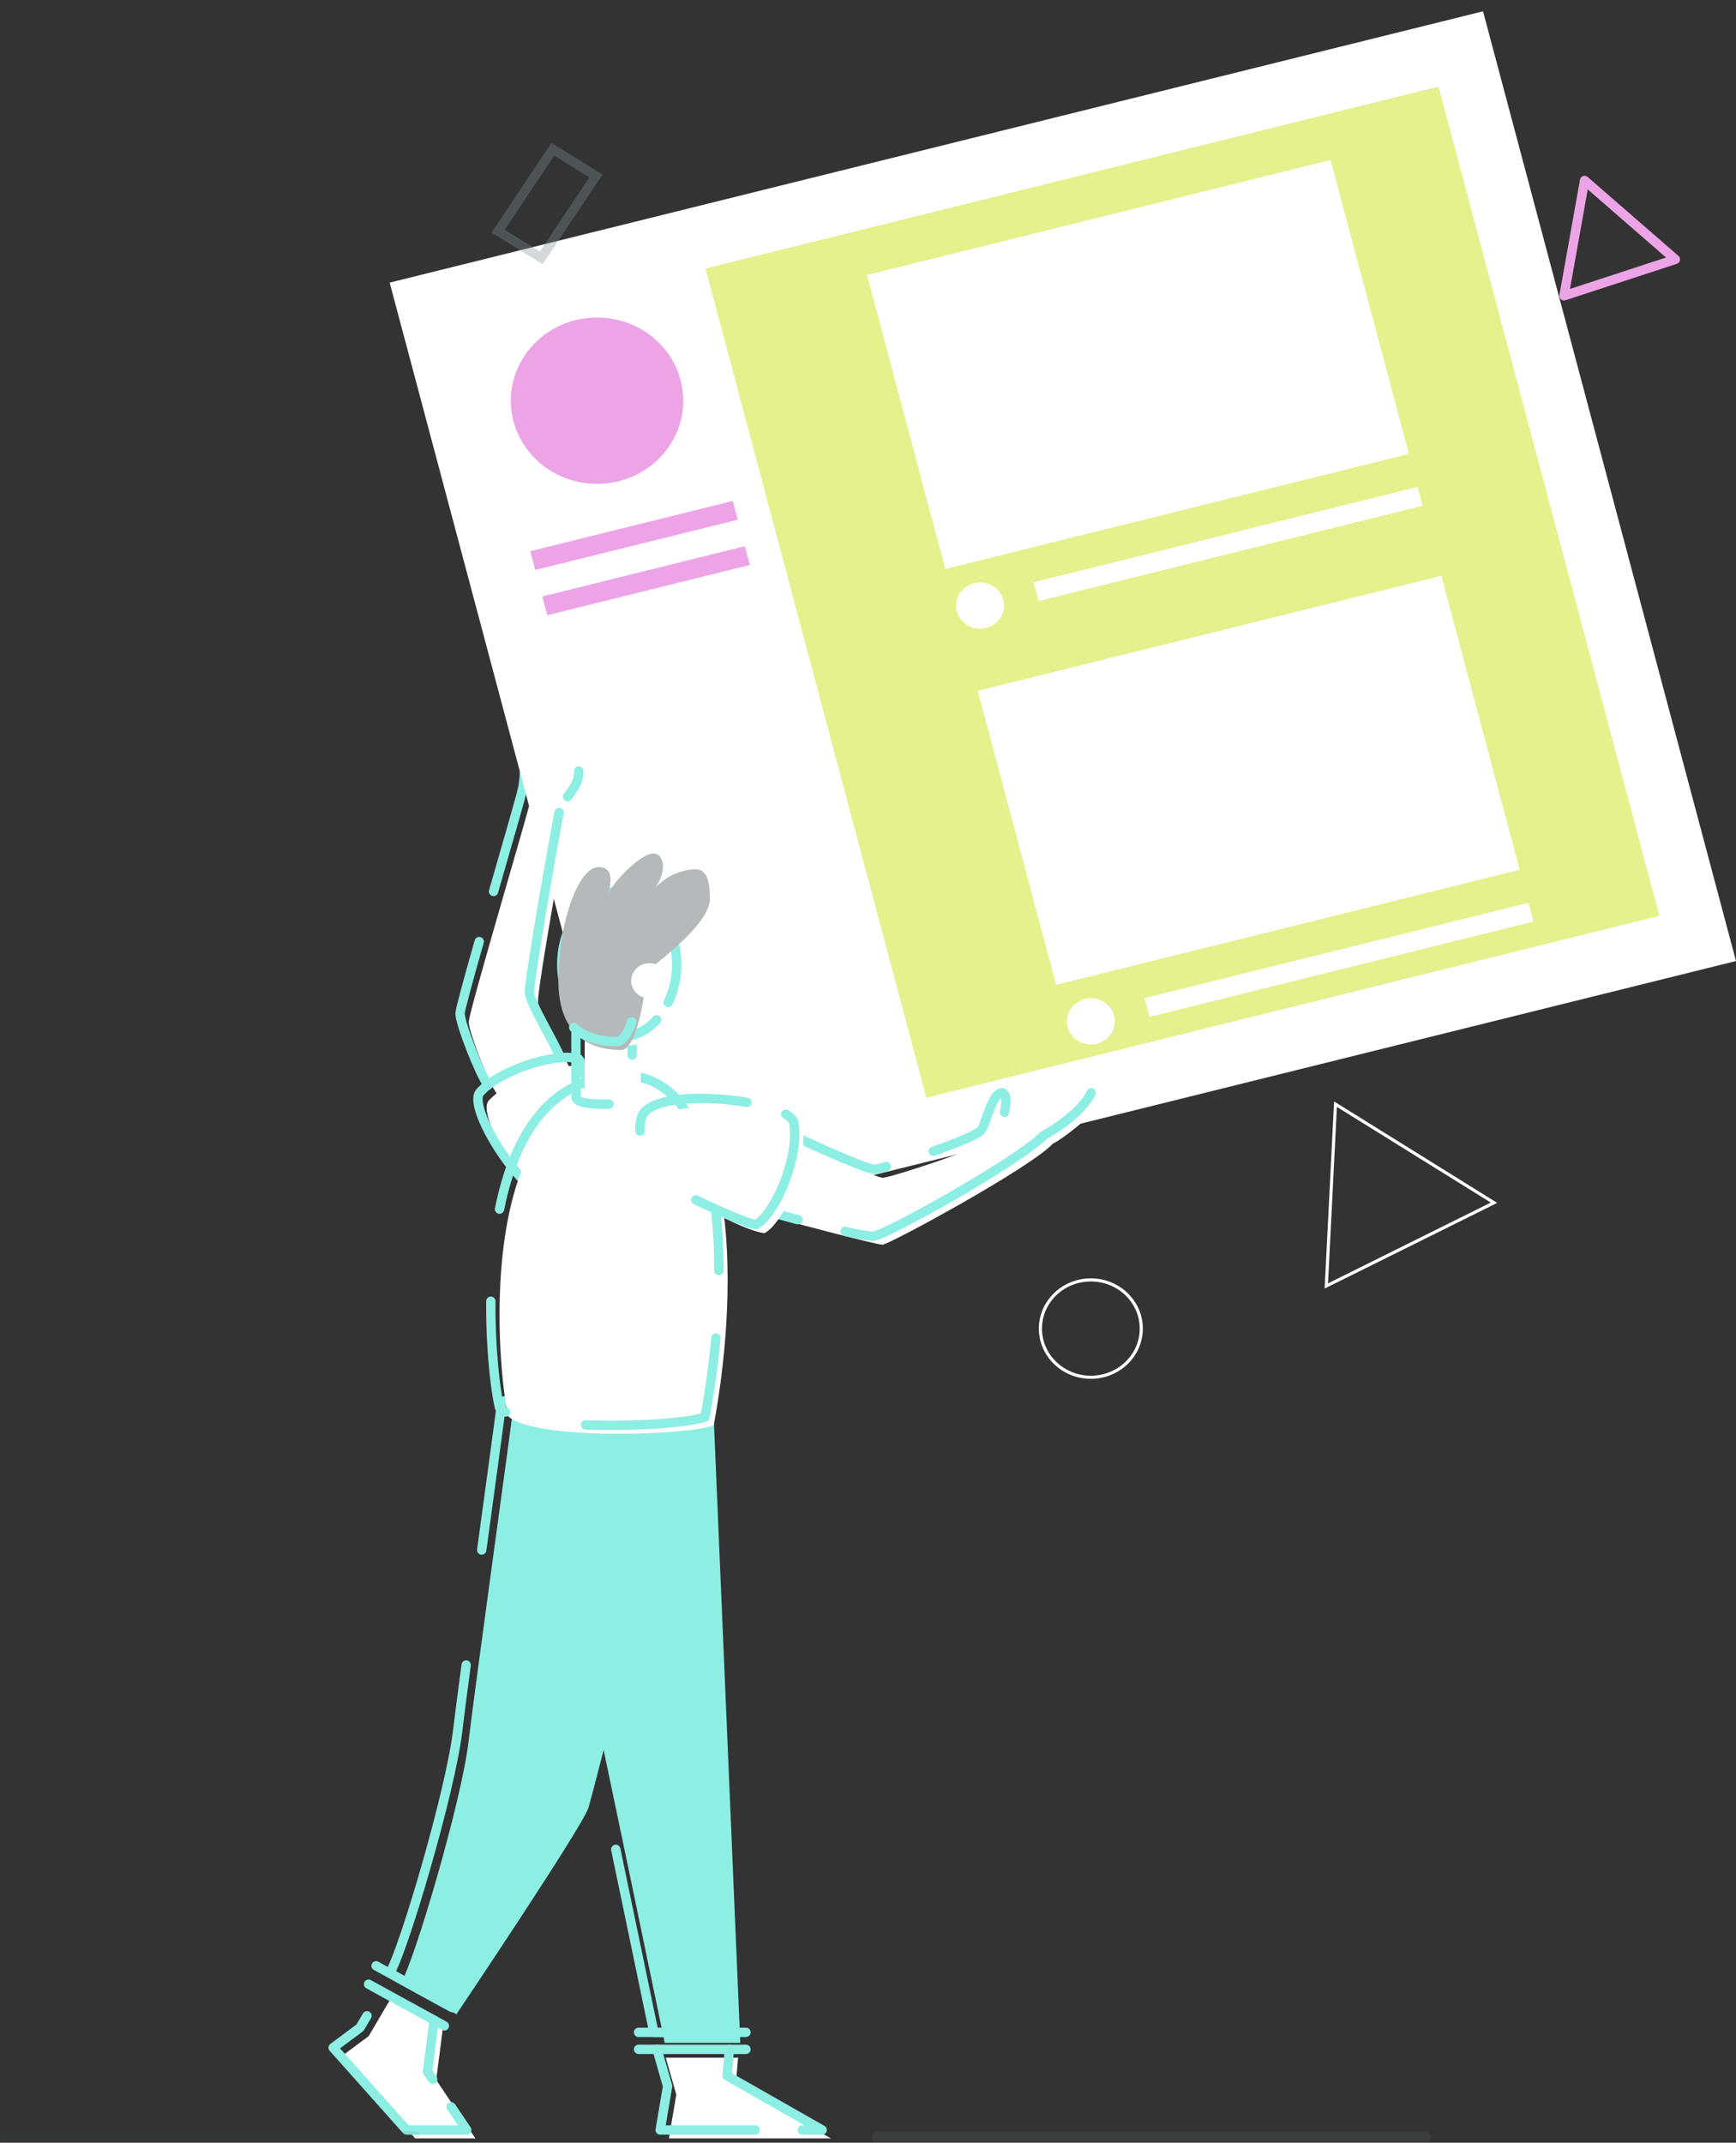 <svg xmlns="http://www.w3.org/2000/svg" width="556.786" height="687.21" viewBox="0 0 556.786 687.21"><rect x="0" y="0" width="556.786" height="687.21" fill="#333333" stroke="none"/><g transform="translate(-171.155 -1275.18)"><g transform="translate(2430.192 1008.211)"><path d="M358.589,790.072c-.594,5.589-11.832,86.189-14.155,105.722s-17.418,70.484-21.73,77.529c4.5,2.721,17.859,9.893,17.859,9.893s40.7-60.523,42.358-66.287,8.737-33.623,8.737-33.623l-9.732-98.629Z" transform="translate(-2453.202 -70.249)" fill="#8deee4"/><path d="M362.884,581.84c-2.738-3.721-8.949-19.743-8.949-22.9s18.886-66.592,20.043-71.986,1.156-20.647,0-25.669c.506-1.87,1.837-2.478,2.187-1.329.914.714,6.114,3.723,6.114,3.723s12.17,16.189,9.453,19.831a59.109,59.109,0,0,0-5.821,9.22c-.654,4.08-10.254,56.644-9.751,60.012s10.153,20.366,10.4,21.58C384.452,575.336,364.11,583.1,362.884,581.84Z" transform="translate(-2462.624 35.8)" fill="#fff"/><path d="M365.317,515.77c4.476-15.545,8.769-30.337,9.3-32.821,1.156-5.394,1.156-20.647,0-25.669.506-1.87,1.837-2.478,2.187-1.329" transform="translate(-2466.058 37.104)" fill="none" stroke="#8deee4" stroke-linecap="round" stroke-linejoin="round" stroke-width="3"/><path d="M358.884,614.822c-2.738-3.721-8.949-19.743-8.949-22.9,0-1.2,2.709-11.043,6.139-23.1" transform="translate(-2461.417 0.122)" fill="none" stroke="#8deee4" stroke-linecap="round" stroke-linejoin="round" stroke-width="3"/><path d="M0,0,341.291,2.872l2.563,295.2L2.563,295.2Z" transform="translate(-2121.777 364.867) rotate(-14.418)" fill="#e4f18d" stroke="#fff" stroke-width="20"/><path d="M0,0,89.054.75l2.563,295.2L2.563,295.2Z" transform="translate(-2121.777 364.867) rotate(-14.418)" fill="#fff"/><ellipse cx="27.646" cy="26.684" rx="27.646" ry="26.684" transform="translate(-2095.195 368.793)" fill="#eda4e7"/><path d="M0,0,66.931.563,66.985,6.8.054,6.233Z" transform="translate(-2088.971 443.747) rotate(-14.418)" fill="#eda4e7"/><path d="M0,0,66.931.563,66.985,6.8.054,6.233Z" transform="translate(-2085.105 458.259) rotate(-14.418)" fill="#eda4e7"/><ellipse cx="7.678" cy="7.411" rx="7.678" ry="7.411" transform="translate(-1952.375 453.771)" fill="#fff"/><path d="M0,0,126.865,1.068l.054,6.233L.054,6.233Z" transform="translate(-1927.488 453.701) rotate(-14.418)" fill="#fff"/><path d="M0,0,153.175,1.289l.847,97.567L.847,97.567Z" transform="translate(-1980.96 355.164) rotate(-14.418)" fill="#fff"/><ellipse cx="7.678" cy="7.411" rx="7.678" ry="7.411" transform="translate(-1916.849 587.139)" fill="#fff"/><path d="M0,0,126.865,1.068l.054,6.233L.054,6.233Z" transform="translate(-1891.963 587.069) rotate(-14.418)" fill="#fff"/><path d="M0,0,153.175,1.289l.847,97.567L.847,97.567Z" transform="translate(-1945.435 488.532) rotate(-14.418)" fill="#fff"/><path d="M311.124,1072.306,304.247,1084l-8.608,6.406,23.53,26.4h19.312L325.9,1098.071l2.122-16.485" transform="translate(-2445.038 -164.014)" fill="#fff"/><path d="M444.414,1099.947l3.382,11.823-2.384,14.044h51.956l-30.5-17.377.743-8.49" transform="translate(-2489.92 -173.025)" fill="#fff"/><path d="M342.171,869.595c-1.22,9.158-2.21,16.758-2.738,21.2-2.323,19.534-17.418,70.484-21.73,77.529,4.5,2.722,17.859,9.893,17.859,9.893s40.7-60.523,42.358-66.287,8.737-33.623,8.737-33.623l-9.733-98.63-23.336,5.4c-.3,2.795-3.256,24.342-6.429,47.632" transform="translate(-2451.694 -68.618)" fill="none" stroke="#8deee4" stroke-linecap="round" stroke-linejoin="round" stroke-width="3"/><line x2="34.436" transform="translate(-2054.228 918.773)" fill="none" stroke="#8deee4" stroke-linecap="round" stroke-linejoin="round" stroke-width="3"/><line x2="34.436" transform="translate(-2054.228 924.226)" fill="none" stroke="#8deee4" stroke-linecap="round" stroke-linejoin="round" stroke-width="3"/><path d="M496.732,1121.814h6.337l-30.5-17.377.742-8.49" transform="translate(-2498.413 -171.721)" fill="none" stroke="#8deee4" stroke-linecap="round" stroke-linejoin="round" stroke-width="3"/><path d="M440.414,1095.947l3.382,11.823-2.384,14.044h30.473" transform="translate(-2488.713 -171.721)" fill="none" stroke="#8deee4" stroke-linecap="round" stroke-linejoin="round" stroke-width="3"/><line x2="24.327" y2="13.357" transform="translate(-2138.412 897.439)" fill="none" stroke="#8deee4" stroke-linecap="round" stroke-linejoin="round" stroke-width="3"/><line x2="24.327" y2="13.357" transform="translate(-2140.825 903.334)" fill="none" stroke="#8deee4" stroke-linecap="round" stroke-linejoin="round" stroke-width="3"/><path d="M336.642,1101.038l-1.665-2.479,2.122-16.485" transform="translate(-2456.906 -167.199)" fill="none" stroke="#8deee4" stroke-linecap="round" stroke-linejoin="round" stroke-width="3"/><path d="M302.5,1079.984l-2.248,3.823-8.608,6.405,23.53,26.4h19.312l-4.987-7.426" transform="translate(-2443.832 -166.517)" fill="none" stroke="#8deee4" stroke-linecap="round" stroke-linejoin="round" stroke-width="3"/><path d="M388.833,796.03c0,3.4,2.9,43.432,12.846,75.145,6.568,30.294,25.631,122.287,25.631,122.287h24.232l-8.723-205.5Z" transform="translate(-2473.153 -71.318)" fill="#8deee4"/><path d="M410.1,929.772c6.345,30.381,12.211,58.689,12.211,58.689h24.232l-8.723-205.5-53.985,8.072c0,3.4,2.9,43.432,12.846,75.145,1.492,6.882,3.629,16.949,6.041,28.4" transform="translate(-2471.644 -69.688)" fill="none" stroke="#8deee4" stroke-linecap="round" stroke-linejoin="round" stroke-width="3"/><path d="M503.666,658.372c5.6,2.863,23.364,10.62,25.506,10.62s32.8-9.774,34.445-12.761,3.3-10.941,6.1-11.736,1.226,6.2,1.226,6.2c1.659-.526,27.9-7.124,27.78-6.992.677,3.628-13.5,13.907-14.982,14.273-7.3,7.9-52.738,32.476-54.716,32.486s-32.672-8.07-34.607-8.776C494.8,678.953,501.007,660.322,503.666,658.372Z" transform="translate(-2505.004 -24.293)" fill="#fff"/><path d="M399.272,495.9c1.749-2.264,3.694-4.707,3.6-8.218" transform="translate(-2476.302 26.569)" fill="none" stroke="#8deee4" stroke-linecap="round" stroke-linejoin="round" stroke-width="3"/><path d="M391.668,586.046c-1.415-4.1-9.686-17.418-9.9-20.908-.207-3.35,8.042-50.468,9.538-57.732" transform="translate(-2471.02 20.14)" fill="none" stroke="#8deee4" stroke-linecap="round" stroke-linejoin="round" stroke-width="3"/><path d="M389.508,673.91c-9.654,4.02-31.43-29.464-26.69-34.8,6.621-7.344,25.265-13,31.657-10.622C397.7,632.745,405.937,667.071,389.508,673.91Z" transform="translate(-2465.103 -19.153)" fill="#fff"/><path d="M385.508,669.91c-9.654,4.02-31.43-29.464-26.69-34.8,6.621-7.345,25.265-13,31.657-10.622C393.7,628.745,401.937,663.071,385.508,669.91Z" transform="translate(-2463.897 -17.849)" fill="none" stroke="#8deee4" stroke-linecap="round" stroke-linejoin="round" stroke-width="3"/><path d="M526.817,685.21a64.906,64.906,0,0,0,8.842,1.609c3.626,0,46.146-23.7,54.717-32.292,8.24-4.613,13.43-9.772,15.327-13.742" transform="translate(-2514.779 -23.341)" fill="none" stroke="#8deee4" stroke-linecap="round" stroke-linejoin="round" stroke-width="3"/><path d="M491.933,697.248c1.509.553,5.011,1.551,9.213,2.658" transform="translate(-2504.255 -41.747)" fill="none" stroke="#8deee4" stroke-linecap="round" stroke-linejoin="round" stroke-width="3"/><path d="M567.27,659.559c7.6-2.679,14.759-5.574,15.532-6.975,1.648-2.987,3.3-10.94,6.1-11.736s1.226,6.2,1.226,6.2" transform="translate(-2526.982 -23.341)" fill="none" stroke="#8deee4" stroke-linecap="round" stroke-linejoin="round" stroke-width="3"/><path d="M503.662,661.466c5.6,2.863,23.364,10.62,25.506,10.62a25.52,25.52,0,0,0,3.838-.923" transform="translate(-2507.793 -30.083)" fill="none" stroke="#8deee4" stroke-linecap="round" stroke-linejoin="round" stroke-width="3"/><path d="M411.015,636.66c32.184,0,34.659,61.648,25.747,109.436-8.665,3.346-57.683,4.779-65.853-2.867C367.938,732.716,357.376,636.664,411.015,636.66Z" transform="translate(-2466.888 -21.996)" fill="#fff"/><path d="M368.066,675.457c4.555-22.766,15.662-42.8,40.155-42.8,22.041,0,30.149,28.913,30.207,62.488" transform="translate(-2466.887 -20.692)" fill="none" stroke="#8deee4" stroke-linecap="round" stroke-linejoin="round" stroke-width="3"/><path d="M368.818,775.5a8.419,8.419,0,0,1-1.909-1.287c-1.03-3.647-2.975-17.589-2.835-34.244" transform="translate(-2465.68 -55.673)" fill="none" stroke="#8deee4" stroke-linecap="round" stroke-linejoin="round" stroke-width="3"/><path d="M449.368,757.441c-.767,8.6-1.957,17.168-3.48,25.333-4.858,1.876-22.4,3.15-38.309,2.561" transform="translate(-2478.808 -61.37)" fill="none" stroke="#8deee4" stroke-linecap="round" stroke-linejoin="round" stroke-width="3"/><path d="M437.093,653.556c3.012-10.5,47.326-5.726,48.811,1.682,1.98,10.275-5.694,29.151-12.131,32.735C467.832,687.734,431.968,671.433,437.093,653.556Z" transform="translate(-2487.56 -25.52)" fill="#fff"/><path d="M487.061,650.944c1.459.847,2.377,1.767,2.571,2.73,1.98,10.275-5.694,29.151-12.131,32.735-1.9-.076-13.608-5.091-19.293-7.968" transform="translate(-2494.081 -26.652)" fill="none" stroke="#8deee4" stroke-linecap="round" stroke-linejoin="round" stroke-width="3"/><path d="M432.622,653.94a12.766,12.766,0,0,1,.471-4.384c1.9-6.617,20.179-7.169,33.825-4.822" transform="translate(-2486.354 -24.216)" fill="none" stroke="#8deee4" stroke-linecap="round" stroke-linejoin="round" stroke-width="3"/><path d="M425.187,635.06c0,2.74-18.019,3.091-18.019,0V610.391h18.019Z" transform="translate(-2478.683 -13.432)" fill="#fff"/><path d="M428.971,631.218v7.936" transform="translate(-2485.261 -20.222)" fill="none"/><path d="M413.776,633.2c-4.969.241-10.608-.411-10.608-2.14V606.391h18.019v11.076" transform="translate(-2477.477 -12.128)" fill="none" stroke="#8deee4" stroke-linecap="round" stroke-linejoin="round" stroke-width="3"/><ellipse cx="18.424" cy="23.384" rx="18.424" ry="23.384" transform="translate(-2076.757 555.57)" fill="#fff"/><path d="M427.072,586.127a16.283,16.283,0,0,1-11.986,5.625c-10.175,0-18.424-10.47-18.424-23.385s8.249-23.384,18.424-23.384,18.423,10.469,18.423,23.384a28.108,28.108,0,0,1-2.714,12.224" transform="translate(-2475.514 7.89)" fill="none" stroke="#8deee4" stroke-linecap="round" stroke-linejoin="round" stroke-width="3"/><path d="M395.1,567.732c0-18.625,6.407-36.449,12.856-36.449s2.9,8.836,2.9,8.836c2.683-5.179,10.969-13.177,14.6-13.177s4.5,5.408.789,10.892a18.649,18.649,0,0,1,12.705-5.865c4.183,0,4.735,4.8,4.735,9.521,0,8.354-18.151,21.175-20.2,23.383-.158,2.743-2.526,25.06-8.286,25.06S395.1,588.567,395.1,567.732Z" transform="translate(-2475.042 13.772)" fill="#B6B9BA"/><path d="M420.749,606.987c-1.233,3.641-2.827,6.344-4.832,6.344-3.241,0-9.193-.432-13.782-4.519" transform="translate(-2477.165 -12.323)" fill="none" stroke="#8deee4" stroke-linecap="round" stroke-linejoin="round" stroke-width="3"/><ellipse cx="5.86" cy="5.656" rx="5.86" ry="5.656" transform="translate(-2056.589 575.877)" fill="#fff"/><path d="M38.572,0H0L19.286,32.241Z" transform="translate(-1750.816 324.854) rotate(41)" fill="none" stroke="#eda4e7" stroke-linecap="round" stroke-linejoin="round" stroke-width="3"/><path d="M.513.26,16.77,0l-.513,31.59L0,31.851Z" transform="matrix(0.841, 0.542, -0.542, 0.841, -2082.003, 314.318)" fill="none" stroke="rgba(131,144,151,0.34)" stroke-linecap="round" stroke-width="3"/><ellipse cx="16.175" cy="15.611" rx="16.175" ry="15.611" transform="translate(-1925.346 677.461)" fill="none" stroke="#fff" stroke-linecap="round" stroke-linejoin="round" stroke-width="1"/><path d="M951.129,635.145l-2.941,58.3,53.783-26.692Z" transform="translate(-2781.835 -14.045)" fill="none" stroke="#fff" stroke-width="1"/></g><g transform="translate(452.733 1960.545)" opacity="0.09"><path d="M574.744,994.331H750.138" transform="translate(-574.744 -994.331)" fill="none" stroke="#919798" stroke-linecap="round" stroke-linejoin="round" stroke-width="3.69"/></g><path d="M207.233,994.331H338.415" transform="translate(-34.233 966.214)" fill="none" stroke="#495254" stroke-linecap="round" stroke-linejoin="round" stroke-width="3.69" opacity="0.09"/></g></svg>
